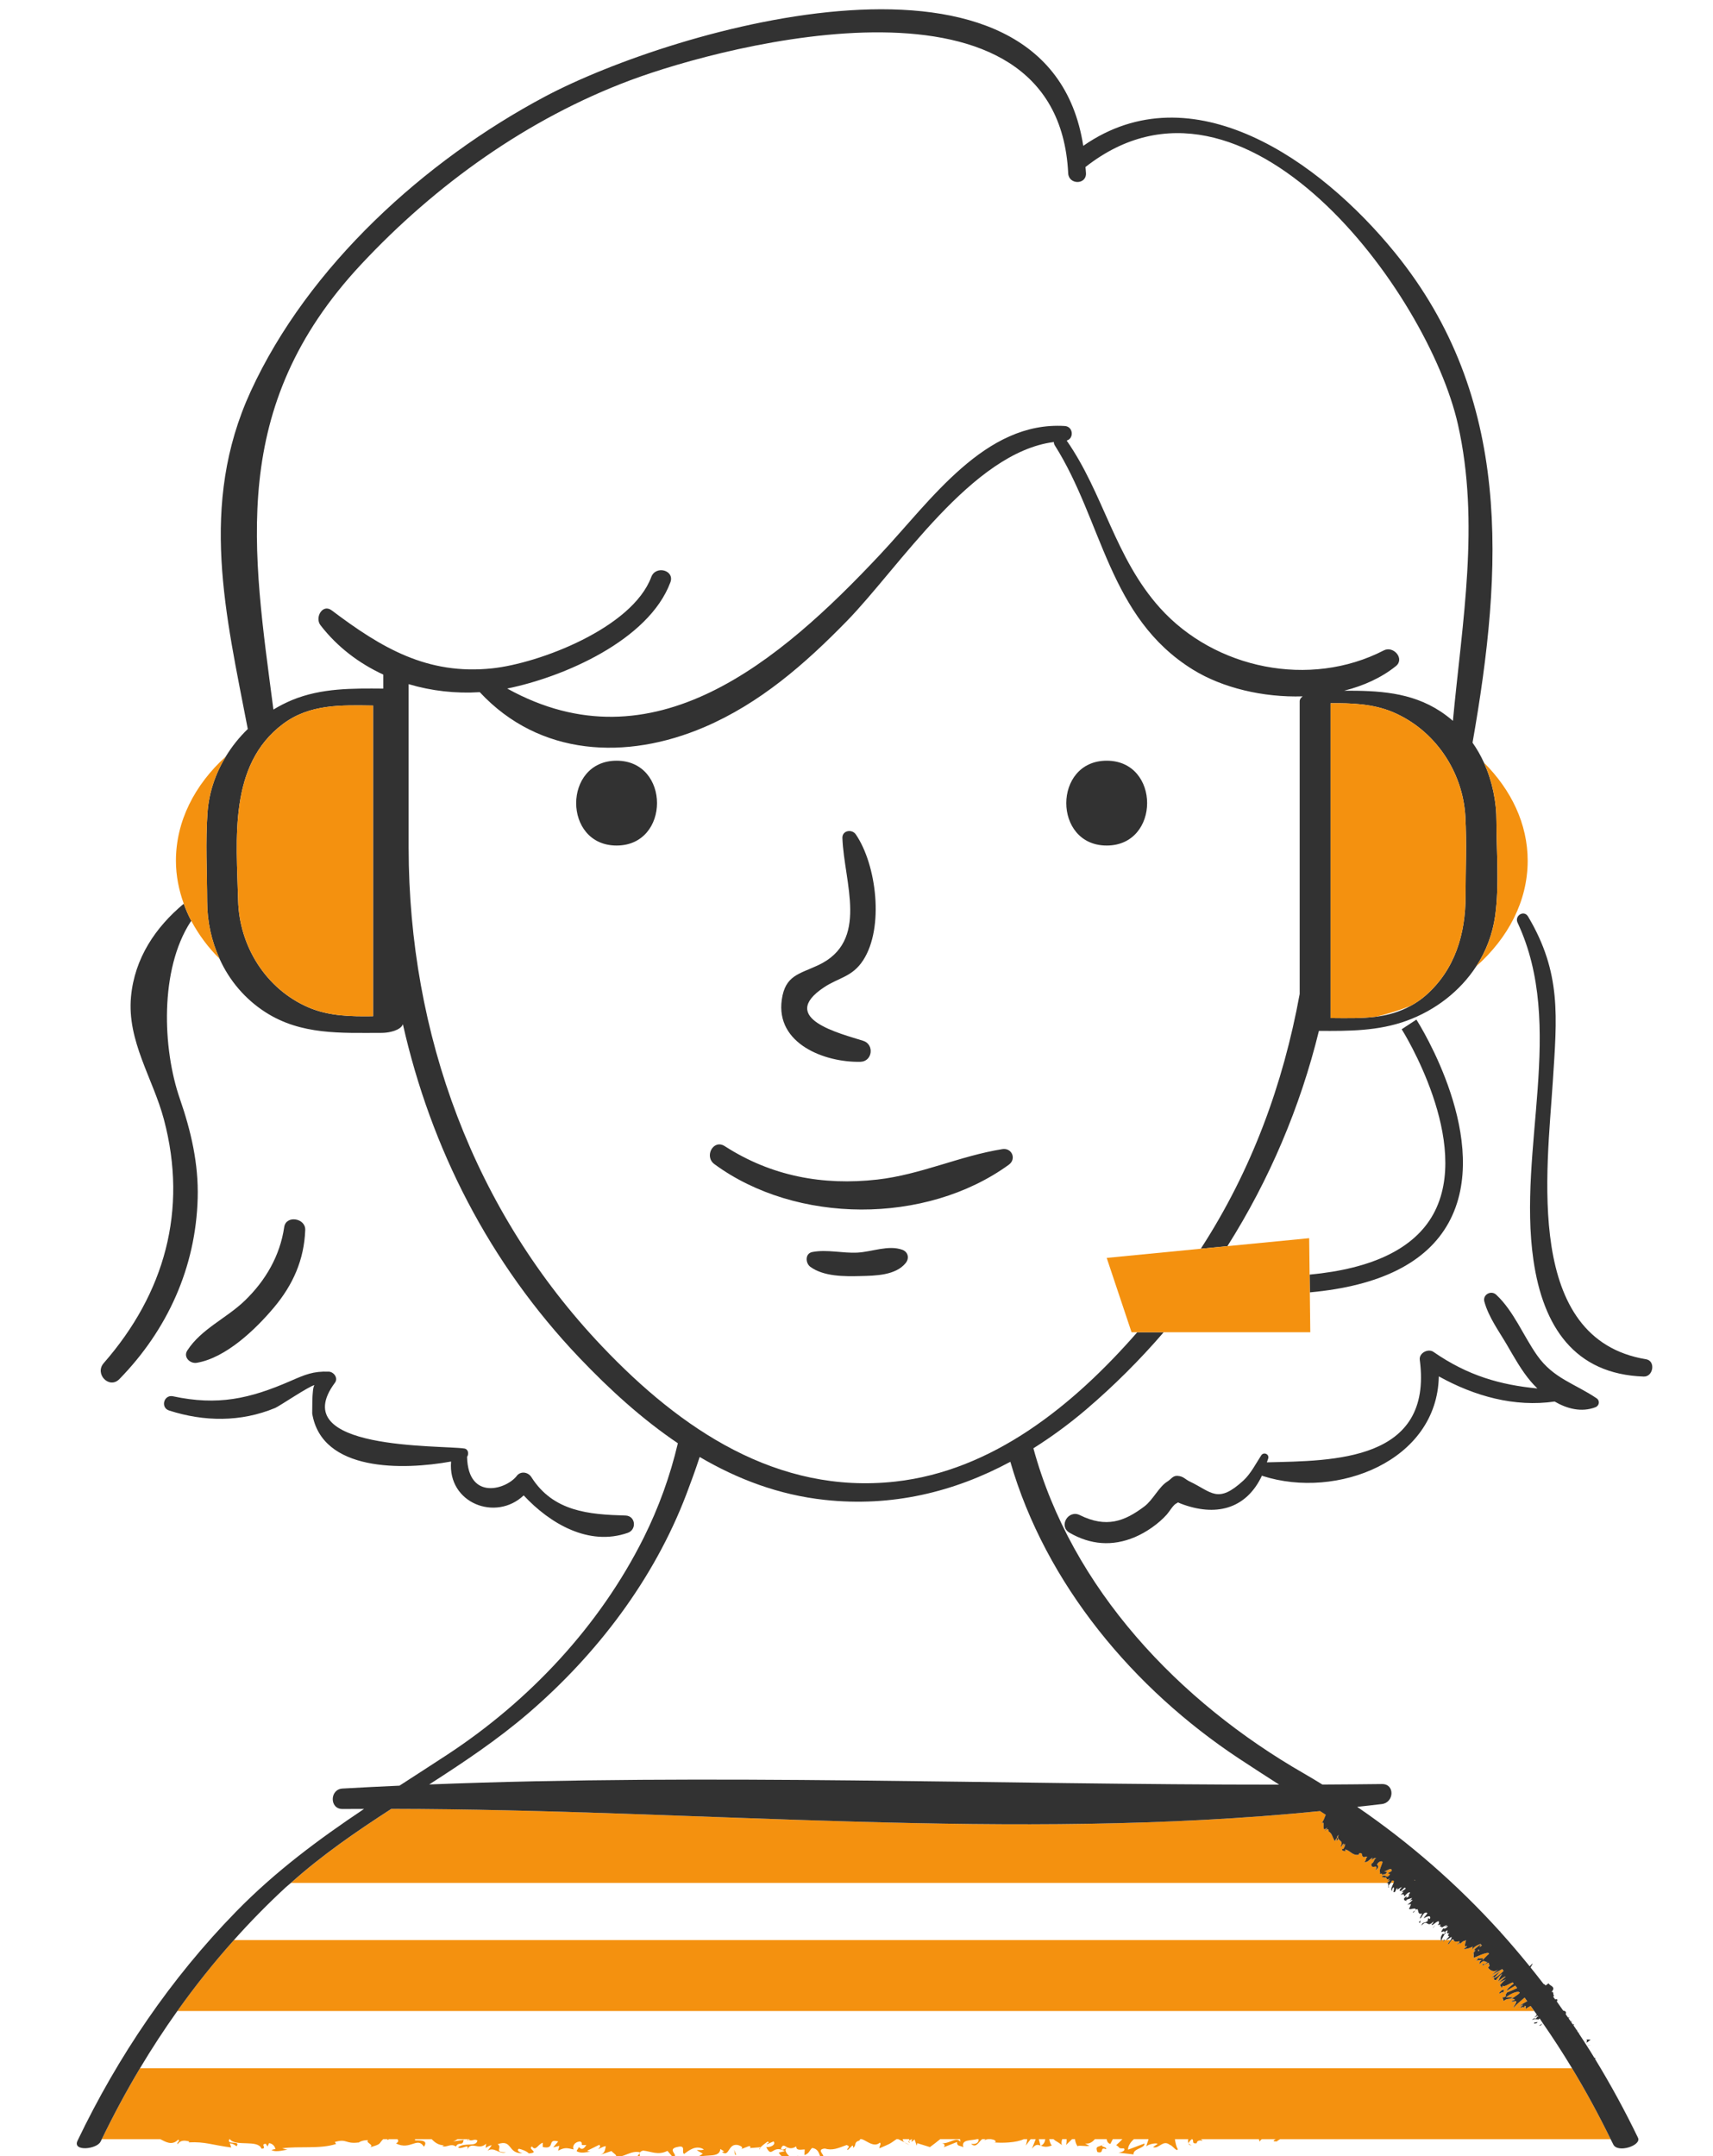 <svg width="112" height="141" viewBox="0 0 112 141" fill="none" xmlns="http://www.w3.org/2000/svg">
<g clip-path="url(#clip0_1_2668)">
<path d="M49.678 140.551L49.707 140.439C49.651 140.5 49.629 140.547 49.678 140.551ZM59.142 140.095C59.214 140.151 59.319 140.206 59.465 140.257L59.142 140.095ZM41.825 140.803L41.629 141.059C41.935 141.058 41.8 140.929 41.825 140.803ZM30.649 139.92C30.639 139.912 30.626 139.907 30.615 139.896C30.457 140.001 30.526 139.985 30.649 139.92ZM68.028 140.327C68.036 140.324 68.039 140.318 68.046 140.315C68.038 140.312 68.03 140.309 68.023 140.305L68.028 140.327Z" fill="#F4910F"/>
<path d="M59.488 140.137C59.46 140.091 59.443 140.039 59.439 139.985C59.394 140.031 59.393 140.086 59.488 140.137ZM41.86 140.756C41.854 140.753 41.848 140.754 41.842 140.752C41.834 140.768 41.827 140.785 41.824 140.802L41.86 140.756ZM77.927 140.3C77.844 140.274 77.771 140.224 77.716 140.155C77.71 140.223 77.76 140.282 77.927 140.3ZM72.065 140.272C71.766 140.419 71.61 140.336 71.747 140.725C72.241 140.867 71.865 140.36 72.311 140.537C72.426 140.398 71.945 140.393 72.065 140.272ZM72.065 140.272C72.112 140.249 72.163 140.221 72.217 140.183C72.161 140.203 72.11 140.233 72.065 140.272ZM52.37 141.186L52.395 141.095C52.346 140.997 52.271 140.99 52.122 140.974L52.37 141.186ZM48.062 140.905L48.136 140.912L47.998 140.572L48.062 140.905ZM44.446 141.338C44.594 141.353 44.767 141.277 44.916 141.292C44.594 141.353 44.406 140.914 44.446 141.338Z" fill="#F4910F"/>
<path d="M40.315 49.744C36.793 49.744 36.788 55.292 40.315 55.292C43.835 55.292 43.841 49.744 40.315 49.744ZM72.359 49.744C68.838 49.744 68.833 55.292 72.359 55.292C75.88 55.292 75.886 49.744 72.359 49.744ZM56.259 69.433C57.042 69.414 57.183 68.302 56.442 68.062C54.983 67.591 50.8 66.604 53.882 64.559C54.846 63.919 55.724 63.889 56.435 62.794C57.821 60.658 57.309 56.545 55.954 54.562C55.705 54.199 55.058 54.297 55.078 54.803C55.189 57.742 56.859 61.544 53.491 63.119C52.239 63.704 51.34 63.783 51.115 65.371C50.705 68.262 53.942 69.489 56.259 69.433ZM65.535 75.144C62.755 75.588 60.191 76.815 57.361 77.135C53.801 77.537 50.436 76.914 47.385 74.949C46.643 74.472 46.023 75.619 46.708 76.124C52.049 80.054 60.533 80.101 65.959 76.164C66.478 75.786 66.157 75.044 65.535 75.144ZM58.993 81.725C58.083 81.398 57.009 81.862 56.063 81.911C55.077 81.963 54.076 81.687 53.11 81.873C52.625 81.967 52.654 82.602 52.985 82.843C53.863 83.482 55.222 83.472 56.266 83.445C57.238 83.42 58.562 83.405 59.218 82.59C59.467 82.279 59.375 81.864 58.993 81.725ZM8.565 65.181C8.298 68.076 10.006 70.526 10.716 73.201C12.295 79.146 10.756 84.59 6.78 89.139C6.165 89.844 7.144 90.861 7.807 90.181C10.935 86.978 12.803 82.893 12.925 78.347C12.986 76.09 12.488 73.958 11.756 71.842C10.621 68.561 10.435 63.404 12.458 60.281C12.471 60.261 12.493 60.241 12.507 60.221C12.317 59.858 12.152 59.483 12.014 59.097C10.174 60.631 8.8 62.65 8.565 65.181ZM11.059 92.237C13.345 92.974 15.742 93.003 17.992 92.07C18.259 91.959 20.214 90.636 20.562 90.575C20.37 90.769 20.429 92.533 20.41 92.414C21.023 96.259 26.354 96.142 29.493 95.572C29.261 98.302 32.423 99.513 34.24 97.787C35.958 99.637 38.507 101.128 41.048 100.235C41.645 100.025 41.558 99.122 40.897 99.104C38.512 99.037 36.176 98.855 34.742 96.591C34.543 96.276 34.091 96.183 33.82 96.47C33.176 97.379 30.609 98.199 30.538 95.269C30.666 95.082 30.621 94.763 30.363 94.722C28.86 94.487 18.583 94.871 21.902 90.415C22.13 90.107 21.816 89.706 21.494 89.695C20.478 89.659 19.942 89.892 19.012 90.298C16.306 91.479 14.231 91.931 11.31 91.306C10.714 91.179 10.472 92.048 11.059 92.237ZM107.624 88.885C99.635 87.572 101.154 76.548 101.527 70.725C101.799 66.488 102.101 63.626 99.908 59.933C99.641 59.484 99.008 59.877 99.224 60.339C102.395 67.115 99.208 75.138 100.26 82.403C100.887 86.728 102.93 89.866 107.473 90.016C108.098 90.037 108.264 88.991 107.624 88.885ZM104.387 91.436C102.962 90.472 101.571 90.147 100.506 88.639C99.605 87.362 98.969 85.729 97.825 84.664C97.493 84.355 96.924 84.654 97.052 85.12C97.334 86.142 97.997 87.034 98.528 87.944C99.009 88.768 99.475 89.618 100.095 90.346C100.225 90.498 100.367 90.649 100.517 90.794C98.112 90.563 95.976 89.967 93.721 88.402C93.378 88.163 92.769 88.474 92.828 88.922C93.706 95.575 87.176 95.52 82.831 95.625C82.858 95.534 82.895 95.459 82.92 95.365C82.994 95.08 82.616 94.93 82.462 95.169C82.117 95.702 81.768 96.38 81.305 96.807C79.605 98.372 79.229 97.561 77.785 96.878C77.483 96.735 77.379 96.533 76.984 96.509C76.68 96.49 76.563 96.737 76.338 96.873C75.775 97.211 75.398 98.073 74.819 98.511C73.518 99.492 72.332 99.932 70.601 99.076C69.846 98.702 69.188 99.8 69.934 100.232C71.299 101.02 72.736 101.137 74.207 100.513C74.945 100.2 75.745 99.647 76.293 99.033C76.447 98.861 76.703 98.412 76.913 98.312C76.952 98.297 76.987 98.273 77.016 98.244C77.099 98.284 77.22 98.335 77.407 98.4C79.683 99.192 81.542 98.56 82.512 96.491C82.532 96.501 82.547 96.515 82.57 96.522C87.409 98.069 93.969 95.542 94.073 90.004C96.418 91.305 99.023 92.029 101.645 91.65C102.47 92.13 103.407 92.368 104.311 92.023C104.569 91.925 104.623 91.596 104.387 91.436ZM12.86 89.117C14.761 88.8 16.697 86.945 17.911 85.5C19.155 84.019 19.885 82.383 19.957 80.431C19.985 79.649 18.699 79.441 18.582 80.243C18.307 82.125 17.359 83.745 16.009 85.049C14.813 86.207 13.163 86.894 12.247 88.311C11.963 88.75 12.432 89.187 12.86 89.117Z" fill="#323232"/>
<path d="M91.007 122.981C90.994 123.035 90.968 123.085 90.93 123.126H91.119C91.157 123.022 91.153 122.951 91.007 122.981ZM92.513 122.978C92.514 122.971 92.522 122.966 92.524 122.959L92.473 122.915C92.475 122.95 92.488 122.975 92.513 122.978ZM90.889 122.967C90.863 122.938 90.76 122.998 90.721 123.014L90.872 122.834C90.516 123.077 90.799 122.523 90.408 122.9C90.711 122.598 90.315 122.859 90.374 122.696C90.644 122.525 90.615 122.897 90.866 122.596C90.899 122.47 90.746 122.594 90.778 122.47C90.72 122.493 90.697 122.493 90.784 122.449L90.778 122.47C90.859 122.44 90.935 122.396 91.002 122.341C91.006 122.057 90.649 122.364 90.506 122.382L90.704 122.421C90.454 122.722 90.599 122.424 90.372 122.637C90.429 122.414 90.188 122.613 90.209 122.466C90.223 122.48 90.247 122.45 90.261 122.464C90.1 122.352 90.442 121.808 90.386 121.751C90.356 121.663 90.112 121.744 90.053 121.91C89.938 121.958 90.332 121.977 89.936 122.313C90.2 121.776 89.621 122.348 89.669 121.877C89.879 121.776 89.816 121.573 89.986 121.506C89.865 121.471 89.81 121.539 89.669 121.642L89.751 121.472C89.385 121.71 89.506 121.742 89.192 121.78C89.339 121.71 89.274 121.511 89.399 121.441C89.354 121.393 89.272 121.401 89.169 121.462L89.192 121.446C88.948 121.383 89.173 121.144 88.882 121.183L88.834 121.285C88.435 121.363 88.268 120.993 87.954 120.94L87.985 121.072C87.992 121.008 87.727 121.104 87.754 120.91C87.775 120.912 87.828 120.889 87.833 120.911C87.902 120.808 87.979 120.637 87.941 120.571L87.811 120.711L87.872 120.574C87.788 120.51 87.741 120.815 87.658 120.751C87.917 120.27 87.33 120.429 87.527 119.982C87.247 120.264 87.657 120.145 87.392 120.393C87.399 120.326 87.429 120.256 87.391 120.191L87.278 120.398C87.094 120.105 87.104 119.871 86.843 119.75L86.881 119.715C86.848 119.582 86.78 119.585 86.63 119.73C86.674 119.626 86.764 119.62 86.786 119.517C86.309 119.921 86.733 118.95 86.412 119.241C86.535 119.065 86.609 118.866 86.682 118.674C86.56 118.593 86.436 118.512 86.313 118.432C66.153 120.447 45.804 118.313 25.588 118.287C23.312 119.759 21.075 121.293 19.026 123.128H90.696L90.889 122.967ZM96.886 127.221L96.825 127.15H96.824L96.728 127.332C96.784 127.299 96.836 127.26 96.886 127.221ZM96.691 127.584C96.71 127.514 96.694 127.485 96.661 127.478C96.624 127.57 96.619 127.622 96.691 127.584Z" fill="#F4910F"/>
<path d="M100.069 131.174C99.96 131.222 99.859 131.286 99.769 131.365C99.692 131.286 99.82 131.181 99.688 131.163C99.528 131.474 99.711 131.108 99.435 131.301C99.347 131.25 99.544 131.175 99.579 131.092C99.5 131.114 99.425 131.148 99.357 131.193C99.327 131.228 99.305 131.268 99.293 131.312C99.28 131.268 99.311 131.228 99.357 131.193C99.46 131.066 99.66 130.973 99.846 130.865C99.787 130.787 99.734 130.707 99.674 130.628C99.394 130.86 99.118 131.104 98.994 131.244C98.835 131.36 99.105 131.042 99.097 130.995C99.273 130.7 98.795 131.003 98.834 130.845L99.016 130.794C99.071 130.728 98.899 130.679 98.794 130.734C98.876 130.661 99.284 130.433 99.356 130.313C99.282 130.135 98.702 130.392 98.455 130.614L98.897 130.605C98.689 130.788 98.557 130.632 98.309 130.853L98.222 130.598C98.249 130.617 98.373 130.641 98.465 130.514C98.383 130.441 98.466 130.44 98.517 130.301C98.671 130.243 98.926 130.13 99.192 130.007L99.066 129.847C98.826 129.984 98.607 130.119 98.506 130.181C98.497 130.084 98.791 129.842 98.964 129.719C98.942 129.691 98.92 129.664 98.899 129.636C98.667 129.716 98.295 129.989 98.249 129.838L98.198 129.979C98.127 129.98 98.109 129.773 98.038 129.859C98.132 129.726 98.387 129.453 98.49 129.421L97.962 129.655C98.022 129.636 98.366 129.309 98.436 129.261C98.404 129.195 97.95 129.534 97.921 129.618C98.089 129.287 97.971 129.437 98.199 129.083C98.149 129.074 97.828 129.422 97.808 129.48C97.655 129.496 97.665 129.415 97.676 129.348L97.665 129.351L97.677 129.338C97.689 129.264 97.69 129.214 97.453 129.348L98.103 128.885L97.678 129.338L97.677 129.348C97.819 129.334 98.066 129.111 98.306 128.882C98.274 128.842 98.244 128.802 98.211 128.762L97.516 129.151L97.976 128.776C97.647 129.04 97.354 128.807 97.272 128.634L97.293 128.652C97.424 128.58 97.401 128.385 97.251 128.44C97.319 128.389 97.311 128.418 97.332 128.435C97.478 128.128 96.764 128.76 96.949 128.412C96.996 128.522 97.134 128.42 97.25 128.302C97.078 128.339 97.05 128.068 96.725 128.446C96.76 128.331 96.678 128.336 96.862 128.165L96.498 128.207C96.544 128.184 96.659 128.092 96.638 128.02C96.677 128.157 97.092 127.926 96.905 128.201C97.095 128.021 97.19 127.887 97.353 127.767L97.299 127.704C97.023 127.714 96.647 127.912 96.344 128.031L96.353 127.719L96.248 127.811L96.472 127.534C96.397 127.571 96.335 127.609 96.354 127.582C96.383 127.549 96.417 127.521 96.455 127.498C96.42 127.496 96.386 127.504 96.356 127.521C96.48 127.384 96.657 127.259 96.822 127.153V127.152C96.812 127.14 96.802 127.129 96.792 127.117C96.57 127.205 96.326 127.319 96.234 127.533L96.29 127.297C95.939 127.443 96.007 127.41 95.698 127.471C95.777 127.376 95.884 127.335 95.923 127.248C95.555 127.441 96.015 126.692 95.753 126.923C95.618 126.91 95.512 127.111 95.396 127.135C95.425 127.109 95.483 127.057 95.473 127.04L95.242 127.167C95.281 127.079 95.415 127.092 95.426 126.949C95.207 126.976 95.067 126.997 95.037 126.866H94.903C94.797 126.969 94.718 127.216 94.662 127.11C94.722 127.03 94.788 126.945 94.836 126.866H94.428C94.423 126.889 94.413 126.91 94.4 126.928L94.343 126.98L94.393 126.865H94.244C94.219 126.922 94.198 126.97 94.183 126.996C94.196 126.953 94.203 126.909 94.203 126.865H15.293C13.975 128.341 12.739 129.89 11.592 131.506H100.305C100.228 131.394 100.149 131.284 100.069 131.174ZM98.027 130.307C98.255 130.065 98.227 130.142 98.372 130.119C98.275 130.162 98.351 130.259 98.242 130.314C98.282 130.129 98.017 130.482 98.027 130.307ZM9.155 135.246C8.255 136.754 7.421 138.303 6.657 139.887H10.484C10.836 140.065 11.245 140.333 11.655 139.91C11.807 140.024 11.527 140.089 11.607 140.218C11.781 139.98 11.99 139.931 12.379 140.037L12.334 140.096C13.425 140.038 13.892 140.274 15.117 140.43L15.027 140.155C15.29 140.191 15.346 140.277 15.469 140.347C15.764 139.939 14.781 140.302 14.997 139.887H15.03C15.414 140.398 16.865 139.883 17.097 140.507C17.502 140.511 16.979 140.189 17.383 140.192L17.491 140.364L17.594 140.143C17.859 140.18 17.993 140.395 18.003 140.541C17.939 140.523 17.82 140.581 17.751 140.594C18.095 140.796 18.722 140.525 18.84 140.59L18.451 140.484C19.556 140.323 20.905 140.549 21.974 140.2L21.893 140.07C22.708 139.83 22.546 140.213 23.441 140.102L23.409 140.133C23.588 140.004 23.827 139.938 24.073 139.953C23.847 140.104 24.498 140.248 24.201 140.416C24.977 140.191 24.729 140.205 25.05 139.887H25.319L25.358 139.947C25.381 139.925 25.397 139.907 25.416 139.887H25.992C26.048 139.969 26.078 140.057 25.894 140.166C26.832 140.637 27.288 139.691 27.718 140.379C28.149 139.783 26.906 140.049 27.148 139.921C27.137 139.91 27.136 139.898 27.129 139.887H28.229C28.417 140.085 28.662 140.292 29.062 140.286C28.988 140.283 28.982 140.328 28.908 140.326C29.189 140.477 29.46 140.12 29.806 140.367C30 140.006 30.256 140.387 30.312 139.928L29.62 140.035C29.717 140.005 29.813 139.949 29.912 139.887H30.711C30.691 139.898 30.671 139.909 30.651 139.92C30.839 140.056 31.014 139.83 31.211 139.969C31.155 140.429 30.37 140.069 29.95 140.42C30.153 140.614 30.745 140.088 30.533 140.585C30.837 139.952 31.276 140.665 31.787 140.181L31.753 140.456C31.834 140.413 32.002 140.283 32.151 140.29L31.881 140.647C32.294 140.343 32.678 140.914 33.075 140.748C32.244 140.757 32.889 140.416 32.537 140.215C33.529 139.859 33.166 140.857 34.179 140.802C33.995 140.776 33.729 140.617 33.933 140.51C34.151 140.566 34.44 140.672 34.574 140.817C35.334 140.76 34.457 140.534 34.781 140.364C35.039 140.7 35.154 140.228 35.487 140.12L35.489 140.401C36.354 140.58 35.719 139.817 36.498 140.035L36.168 140.423L36.574 140.322L36.491 140.64C36.932 140.404 37.071 140.465 37.504 140.555C37.403 140.358 37.56 140.047 37.944 140.038C38.205 140.204 37.797 140.304 38.341 140.264C38.218 140.438 38.084 140.659 37.847 140.401C37.823 140.492 37.726 140.577 37.701 140.667C37.983 140.858 38.409 140.71 38.605 140.707C38.53 140.697 38.439 140.682 38.392 140.642L39.18 140.254C39.304 140.359 39.206 140.444 39.108 140.527C39.267 140.496 39.377 140.367 39.612 140.343C39.551 140.571 39.566 140.805 39.234 140.913L39.984 140.661C40.035 140.759 40.369 140.933 40.272 141.016C40.688 141.15 41.293 140.574 41.845 140.75C41.873 140.706 41.931 140.664 42.048 140.631C42.566 140.683 43.026 140.962 43.64 140.65L43.989 141.057C44.47 140.965 43.517 140.543 44.318 140.39C44.886 140.259 44.531 140.737 44.729 140.851C45.011 140.646 45.502 140.227 46.022 140.559C45.85 140.636 45.715 140.576 45.554 140.606L45.951 140.832C45.472 141.204 45.125 141.077 45.498 141.394C45.555 140.606 47.042 141.314 47.097 140.526L47.359 140.691C47.284 140.683 47.272 140.73 47.198 140.722C47.707 141.1 47.576 140.153 48.233 140.265C48.461 140.325 48.621 140.439 48.465 140.533L48.974 140.338C49.123 140.354 49.086 140.49 48.938 140.475L49.716 140.413L49.71 140.436C49.821 140.312 50.072 140.121 50.195 140.04C50.392 140.154 50.096 140.124 50.146 140.222L50.577 140.031C50.752 140.236 50.396 140.433 50.098 140.404C50.5 141.19 50.456 140.207 51.322 140.666L50.916 140.765C51.178 141.212 51.495 141.05 51.955 141.329C51.846 141.183 51.035 140.627 51.502 140.43C51.633 140.49 51.807 140.518 52.059 140.359C52.062 140.639 52.307 140.571 52.615 140.555L52.594 140.926C52.928 140.818 52.901 140.63 53.097 140.463C53.468 140.499 53.545 140.787 53.632 141.029C54.225 141.088 53.221 140.568 53.925 140.498C54.419 140.64 54.766 140.489 55.357 140.267C55.703 140.395 55.297 140.494 55.42 140.6L55.727 140.304C55.802 140.311 55.778 140.401 55.765 140.447C56.023 140.333 55.787 140.076 56.192 139.976C56.206 139.925 56.229 139.897 56.259 139.884H56.284C56.519 139.844 57.102 140.503 57.528 140.109C57.651 140.215 57.468 140.336 57.506 140.48C58.172 140.185 58.108 140.249 58.614 139.884H58.734L59.146 140.092C59.06 140.025 59.024 139.955 59.02 139.884H59.447C59.444 139.917 59.438 139.95 59.443 139.982C59.5 139.933 59.569 139.899 59.642 139.884H59.649C59.609 139.944 59.584 139.998 59.603 140.034C59.625 140.073 59.691 139.991 59.794 139.896L59.939 140.31L59.973 140.146L60.801 140.405C61.025 140.247 61.244 140.064 61.473 139.884H62.773C62.78 139.94 62.788 139.994 62.786 140.059C62.529 139.679 62.058 140.221 61.571 140.144C61.824 140.184 61.769 140.356 61.704 140.415L62.574 140.069C62.555 140.363 62.758 140.289 62.985 140.411C62.83 139.884 63.486 139.992 63.874 139.884H63.984C63.99 140.066 63.895 140.237 63.492 140.192C63.819 140.493 63.989 140.065 64.214 139.884H64.448C64.416 139.889 64.392 139.907 64.371 139.956C64.436 139.916 64.51 139.891 64.586 139.884H64.789C64.992 139.907 65.16 139.992 65.078 140.09L64.973 140.095C65.507 140.148 66.465 140.12 66.934 139.885H67.166C67.144 140.025 67.112 140.164 67.072 140.3L67.384 139.885H67.718L67.468 140.512C67.709 140.199 67.845 140.237 68.028 140.304L67.92 139.885H68.345C68.315 140.075 68.237 140.236 68.051 140.312C68.217 140.372 68.423 140.443 68.775 140.293C68.708 140.258 68.629 140.056 68.601 139.884H68.879C69.049 140.043 69.073 139.993 69.468 140.296C69.382 140.25 69.388 140.059 69.448 139.884H69.739C69.739 140.061 69.734 140.248 69.68 140.287L70.094 139.884H70.285C70.3 140.055 70.378 140.259 70.47 140.372C70.4 140.244 71.049 140.384 71.227 140.319L70.944 140.168C71.249 140.207 71.428 140.065 71.584 139.884H72.354C72.379 140.036 72.447 140.163 72.598 140.196L72.758 139.884H73.386C73.257 140.022 73.121 140.153 72.978 140.277C73.261 140.429 73.058 140.503 73.481 140.485C73.63 140.664 73.25 140.757 73.125 140.767L74.112 140.883C74.069 140.492 74.867 140.491 74.829 140.167L73.757 140.572C73.736 140.378 73.89 140.103 74.135 139.884H75.093C75.041 140.078 74.949 140.283 74.957 140.357C75.048 140.223 75.621 140.101 75.685 140.196L75.388 140.405C75.778 140.551 76.023 139.887 76.491 140.26C76.653 140.285 76.973 140.763 77 140.532C76.917 140.39 76.857 140.151 76.817 139.885H77.695C77.665 139.983 77.661 140.074 77.72 140.153C77.729 140.053 77.856 139.935 77.923 139.885H77.952C78.087 139.983 77.882 140.201 78.237 140.155C78.293 139.791 78.871 140.118 78.511 139.885H82.319C82.31 139.922 82.319 139.969 82.377 140.044C82.385 139.982 82.433 139.931 82.5 139.885H83.41C83.271 139.968 83.143 140.044 83.493 140.029C83.515 139.977 83.638 139.93 83.697 139.885H105.306C104.534 138.3 103.691 136.751 102.78 135.244H9.155V135.246ZM51.06 140.503C51.191 140.182 51.292 140.335 51.489 140.428C51.373 140.486 51.143 140.668 51.06 140.503Z" fill="#F4910F"/>
<path d="M104.283 134.632C104.297 134.605 104.311 134.584 104.344 134.586C104.309 134.564 104.28 134.571 104.249 134.576L103.98 134.139C103.991 134.131 103.995 134.12 104.009 134.112C104 134.116 103.986 134.127 103.976 134.132C103.726 133.734 103.471 133.338 103.211 132.946L103.303 132.905L103.2 132.929C103.163 132.874 103.13 132.817 103.092 132.763L103.149 132.733L103.077 132.74C103.043 132.688 103.009 132.634 102.973 132.582L102.982 132.572L102.971 132.579C102.937 132.529 102.901 132.48 102.867 132.429C102.901 132.404 102.932 132.382 102.946 132.399L102.843 132.349C102.861 132.367 102.859 132.386 102.851 132.406L102.73 132.233C102.748 132.206 102.77 132.174 102.802 132.134C102.765 132.159 102.734 132.187 102.709 132.202L102.667 132.143C102.679 132.133 102.679 132.124 102.647 132.114L102.615 132.067L102.546 131.968C102.568 131.957 102.581 131.952 102.564 131.969C102.668 131.921 102.603 131.915 102.518 131.928L102.372 131.719C102.406 131.611 102.394 131.519 102.298 131.516C102.301 131.484 102.253 131.481 102.208 131.483C102.071 131.288 101.938 131.09 101.798 130.897C101.796 130.892 101.798 130.883 101.795 130.878L101.791 130.888L101.772 130.863C101.778 130.87 101.791 130.869 101.795 130.879C101.838 130.784 101.849 130.703 101.694 130.743L101.69 130.755C101.644 130.691 101.595 130.63 101.549 130.567L101.617 130.503C101.512 130.474 101.617 130.181 101.435 130.271C101.791 129.885 101.275 129.864 101.257 129.687L101.056 129.837C101.028 129.787 100.979 129.754 100.916 129.727C100.639 129.367 100.357 129.01 100.072 128.657C100.167 128.496 100.28 128.32 100.137 128.453L100.013 128.583C99.387 127.808 98.74 127.05 98.073 126.31C98.085 126.308 98.097 126.304 98.109 126.3C98.096 126.289 98.075 126.298 98.059 126.293C95.276 123.22 92.147 120.488 88.736 118.155C89.277 118.091 89.819 118.04 90.358 117.97C91.155 117.867 91.214 116.653 90.358 116.663C89.061 116.679 87.762 116.689 86.462 116.696C86.063 116.452 85.666 116.207 85.26 115.975C77.08 111.28 70.055 103.87 67.566 94.707C68.783 93.94 69.943 93.085 71.039 92.149C72.844 90.605 74.531 88.923 76.084 87.119H74.357C70.182 91.902 64.9 96.18 58.538 96.884C50.807 97.74 44.506 93.452 39.379 88.058C30.973 79.215 26.731 67.631 26.717 55.433C26.713 51.868 26.716 48.304 26.717 44.738C28.217 45.185 29.804 45.362 31.369 45.262C35.28 49.468 40.966 49.726 46.052 47.548C49.688 45.991 52.626 43.425 55.373 40.608C58.803 37.092 63.545 29.591 68.904 28.904C68.902 28.982 68.924 29.058 68.965 29.123C72.102 34.084 72.472 40.369 77.995 43.788C79.936 44.989 82.595 45.616 85.173 45.537C85.054 45.625 84.976 45.731 84.976 45.862V65.001C83.895 70.903 81.847 76.509 78.511 81.657L80.252 81.488C82.99 77.158 85.011 72.403 86.234 67.411C88.178 67.424 90.105 67.429 91.973 66.748C93.84 66.067 95.459 64.822 96.519 63.191C97.167 62.201 97.589 61.077 97.755 59.901C98.035 57.892 97.844 55.753 97.84 53.729C97.845 52.399 97.567 51.083 97.024 49.872C96.817 49.413 96.567 48.976 96.278 48.565C98.281 37.166 98.903 26.004 91.216 16.537C86.302 10.486 77.927 4.594 70.826 9.537C68.526 -5.284 44.111 1.796 35.596 6.334C27.796 10.491 20.164 17.378 16.39 25.595C12.982 33.015 14.771 40.228 16.201 47.672C15.648 48.204 15.165 48.808 14.765 49.466C14.099 50.559 13.665 51.795 13.568 53.121C13.427 55.05 13.538 57.026 13.544 58.959C13.549 60.284 13.833 61.551 14.355 62.698C14.996 64.126 16.033 65.336 17.338 66.179C19.677 67.692 22.293 67.544 24.94 67.542C24.989 67.542 25.035 67.542 25.087 67.538C25.486 67.519 26.172 67.374 26.335 66.994C26.339 66.983 26.336 66.977 26.339 66.967C28.17 75.082 31.982 82.591 37.878 88.784C39.855 90.861 41.986 92.802 44.32 94.378C43.816 96.52 43.065 98.594 42.085 100.559C39.197 106.344 34.596 111.23 29.246 114.74C28.196 115.428 27.154 116.098 26.121 116.768C24.877 116.824 23.634 116.885 22.392 116.957C21.551 117.005 21.536 118.303 22.392 118.293C22.862 118.288 23.334 118.292 23.804 118.289C20.852 120.267 18.022 122.357 15.435 125.006C11.163 129.381 7.717 134.457 5.068 139.988C4.722 140.711 6.333 140.55 6.576 140.044C6.601 139.991 6.629 139.941 6.655 139.888C7.419 138.304 8.253 136.755 9.153 135.247C9.917 133.968 10.731 132.72 11.594 131.507C12.74 129.891 13.976 128.341 15.295 126.866C16.369 125.662 17.499 124.511 18.682 123.417C18.793 123.316 18.911 123.227 19.022 123.127C21.071 121.293 23.309 119.758 25.584 118.286C45.801 118.312 66.15 120.446 86.309 118.431L86.679 118.674C86.606 118.865 86.531 119.064 86.409 119.241C86.728 118.949 86.305 119.92 86.782 119.516C86.761 119.62 86.67 119.625 86.627 119.729C86.776 119.585 86.845 119.581 86.877 119.714L86.84 119.749C87.101 119.87 87.09 120.104 87.275 120.397L87.388 120.19C87.426 120.255 87.396 120.325 87.388 120.392C87.654 120.144 87.243 120.263 87.523 119.981C87.328 120.428 87.914 120.269 87.654 120.751C87.739 120.814 87.785 120.51 87.868 120.573L87.808 120.71L87.937 120.571C87.975 120.637 87.899 120.807 87.829 120.91C87.824 120.888 87.771 120.911 87.75 120.909C87.723 121.103 87.989 121.007 87.981 121.071L87.951 120.939C88.265 120.993 88.432 121.363 88.831 121.285L88.879 121.182C89.17 121.144 88.945 121.383 89.188 121.445L89.165 121.461C89.268 121.4 89.352 121.392 89.395 121.441C89.271 121.51 89.335 121.71 89.188 121.779C89.503 121.741 89.381 121.709 89.747 121.472L89.665 121.641C89.805 121.539 89.862 121.472 89.983 121.505C89.812 121.572 89.875 121.775 89.665 121.876C89.618 122.348 90.197 121.775 89.932 122.313C90.328 121.976 89.934 121.957 90.05 121.909C90.107 121.743 90.352 121.662 90.383 121.75C90.438 121.807 90.097 122.351 90.257 122.463C90.244 122.449 90.219 122.479 90.205 122.465C90.184 122.613 90.426 122.414 90.369 122.636C90.596 122.423 90.451 122.722 90.701 122.42L90.503 122.381C90.645 122.363 91.004 122.056 90.998 122.341C90.931 122.396 90.856 122.439 90.775 122.469C90.743 122.592 90.896 122.469 90.863 122.596C90.611 122.896 90.64 122.524 90.371 122.695C90.311 122.858 90.707 122.597 90.404 122.9C90.796 122.522 90.512 123.075 90.869 122.834L90.718 123.013C90.757 122.997 90.858 122.938 90.885 122.967L90.691 123.125L90.644 123.163C90.888 123.026 90.665 123.473 90.832 123.426C90.708 123.332 90.835 123.241 90.928 123.125C90.965 123.084 90.992 123.034 91.004 122.98C91.15 122.952 91.154 123.021 91.117 123.125C91.05 123.308 90.853 123.596 91.044 123.659C90.992 123.659 91.015 123.453 91.131 123.407C91.15 123.512 91.138 123.62 91.097 123.718C91.281 123.803 91.224 123.509 91.38 123.449C91.254 123.715 91.528 123.419 91.653 123.402L91.504 123.589C91.583 123.851 91.862 123.238 91.904 123.511L91.63 123.715H91.766L91.578 123.912C91.793 123.829 91.79 123.89 91.827 124.023C91.913 123.875 92.111 123.696 92.192 123.756C92.155 123.91 92.02 123.906 92.149 123.972C92.029 124.067 91.885 124.19 91.977 123.979L91.805 124.13C91.758 124.304 91.921 124.278 91.962 124.31C91.955 124.298 91.951 124.285 91.95 124.272C91.948 124.258 91.95 124.244 91.955 124.232L92.321 124.109C92.288 124.199 92.222 124.238 92.159 124.277C92.207 124.284 92.299 124.217 92.358 124.241C92.222 124.381 92.098 124.537 91.975 124.552L92.26 124.513C92.216 124.586 92.188 124.756 92.123 124.795C92.13 124.952 92.564 124.678 92.576 124.886C92.606 124.86 92.643 124.845 92.681 124.842C92.755 124.963 92.691 125.222 92.985 125.124L92.828 125.446C92.974 125.467 93.02 125.034 93.263 125.07C93.445 125.084 93.11 125.332 93.086 125.439C93.254 125.355 93.582 125.172 93.496 125.477C93.421 125.496 93.428 125.434 93.381 125.425L93.33 125.64C93.03 125.796 93.037 125.654 92.93 125.923C93.381 125.426 93.267 126.138 93.721 125.644L93.678 125.795C93.668 125.778 93.64 125.805 93.629 125.787C93.514 126.117 94.023 125.489 94.086 125.676C94.095 125.755 94.061 125.855 93.978 125.888L94.186 125.854C94.207 125.89 94.121 125.97 94.102 125.935L94.287 126.031L94.273 126.044C94.365 125.985 94.522 125.908 94.593 125.878C94.566 125.984 94.526 125.913 94.48 125.984L94.672 125.939C94.588 126.099 94.406 126.161 94.366 126.091C93.993 126.657 94.547 126.028 94.45 126.47L94.315 126.462C94.155 126.716 94.209 126.747 94.208 126.865C94.208 126.91 94.201 126.954 94.188 126.996C94.203 126.97 94.225 126.921 94.249 126.865C94.332 126.679 94.464 126.385 94.62 126.352C94.61 126.413 94.628 126.46 94.766 126.406C94.606 126.582 94.69 126.584 94.756 126.629L94.537 126.857C94.659 126.85 94.765 126.728 94.898 126.659C94.922 126.706 94.892 126.781 94.84 126.865C94.786 126.949 94.728 127.03 94.666 127.109C94.721 127.215 94.801 126.968 94.907 126.865C94.945 126.828 94.986 126.809 95.03 126.831C95.031 126.846 95.039 126.852 95.041 126.865C95.071 126.996 95.212 126.975 95.431 126.947C95.419 127.089 95.285 127.077 95.246 127.165L95.478 127.038C95.487 127.056 95.429 127.108 95.4 127.133C95.516 127.11 95.623 126.909 95.758 126.921C96.02 126.69 95.559 127.439 95.927 127.246C95.887 127.334 95.781 127.374 95.703 127.469C96.011 127.408 95.944 127.441 96.294 127.296L96.238 127.532C96.331 127.318 96.574 127.203 96.797 127.116L96.826 127.15V127.151H96.827C96.848 127.174 96.868 127.199 96.888 127.222C96.837 127.262 96.784 127.299 96.73 127.334L96.826 127.151C96.656 127.254 96.5 127.378 96.36 127.52C96.39 127.502 96.425 127.494 96.459 127.497C96.422 127.519 96.388 127.548 96.358 127.58C96.339 127.608 96.401 127.57 96.476 127.533L96.252 127.81L96.358 127.717L96.348 128.029C96.651 127.912 97.027 127.713 97.303 127.703L97.357 127.765C97.194 127.885 97.099 128.019 96.91 128.199C97.097 127.924 96.682 128.156 96.643 128.018C96.664 128.091 96.549 128.182 96.502 128.205L96.866 128.164C96.683 128.335 96.764 128.33 96.73 128.444C97.055 128.068 97.082 128.338 97.254 128.301C97.137 128.42 97 128.521 96.953 128.411C96.768 128.758 97.483 128.126 97.337 128.434C97.315 128.416 97.323 128.388 97.255 128.438C97.406 128.383 97.428 128.578 97.297 128.65L97.276 128.633C97.358 128.806 97.651 129.039 97.98 128.775L97.521 129.149L98.216 128.761C98.248 128.799 98.277 128.841 98.31 128.881C98.071 129.11 97.823 129.334 97.681 129.346C97.67 129.413 97.66 129.494 97.813 129.478C97.832 129.422 98.153 129.073 98.204 129.081C97.977 129.435 98.095 129.284 97.926 129.617C97.956 129.532 98.409 129.193 98.442 129.26C98.371 129.307 98.028 129.634 97.967 129.654L98.496 129.419C98.392 129.452 98.137 129.724 98.043 129.857C98.114 129.772 98.132 129.978 98.203 129.977L98.254 129.836C98.3 129.988 98.672 129.714 98.904 129.634L98.969 129.717C98.796 129.84 98.502 130.083 98.511 130.179C98.612 130.117 98.83 129.982 99.071 129.846L99.197 130.005C98.931 130.128 98.676 130.241 98.522 130.3C98.471 130.438 98.388 130.439 98.47 130.512C98.378 130.639 98.255 130.615 98.228 130.597L98.314 130.852C98.561 130.631 98.695 130.787 98.902 130.604L98.46 130.613C98.707 130.391 99.287 130.133 99.361 130.311C99.289 130.43 98.882 130.659 98.799 130.733C98.904 130.677 99.076 130.726 99.022 130.792L98.839 130.844C98.801 131.001 99.278 130.698 99.102 130.993C99.111 131.04 98.841 131.358 98.999 131.242C99.123 131.103 99.4 130.858 99.68 130.627C99.738 130.704 99.793 130.785 99.851 130.864C99.666 130.971 99.465 131.065 99.362 131.192C99.43 131.146 99.505 131.112 99.584 131.09C99.549 131.173 99.352 131.248 99.441 131.299C99.716 131.107 99.534 131.472 99.693 131.162C99.825 131.179 99.697 131.284 99.774 131.364C99.834 131.301 99.951 131.233 100.074 131.172C100.155 131.283 100.234 131.394 100.314 131.505C100.369 131.581 100.426 131.657 100.479 131.734C100.44 131.799 100.4 131.884 100.288 131.927C100.352 131.913 100.459 131.865 100.499 131.906C100.326 132.161 100.388 131.833 100.153 132.101C100.314 131.994 100.46 132.057 100.6 132.056C100.624 132.036 100.646 132.015 100.666 131.991C100.738 132.094 100.804 132.199 100.875 132.302L100.623 132.469L100.748 132.446C100.774 132.393 100.819 132.361 100.876 132.302C101.541 133.262 102.177 134.243 102.781 135.244C103.692 136.751 104.534 138.3 105.307 139.885C105.363 140.001 105.425 140.115 105.481 140.232C105.76 140.814 107.339 140.302 107.096 139.794C106.243 138.027 105.305 136.305 104.283 134.632ZM95.822 58.576C95.822 61.075 95.131 63.415 93.206 65.103C92.906 65.361 92.581 65.586 92.234 65.773C91.516 66.171 90.763 66.384 89.983 66.483C89.023 66.606 88.022 66.579 86.996 66.572V47.965V45.986C88.384 45.972 89.78 46.023 91.065 46.565C93.792 47.716 95.646 50.428 95.809 53.407C95.902 55.122 95.822 56.859 95.822 58.576ZM24.391 64.61V66.453C22.956 66.475 21.506 66.45 20.178 65.88C17.404 64.69 15.643 61.896 15.568 58.87C15.469 54.889 14.927 50.02 18.499 47.344C20.262 46.022 22.325 46.11 24.391 46.137V64.61ZM21.689 39.914C21.085 39.46 20.569 40.384 20.952 40.881C22.049 42.305 23.473 43.379 25.06 44.113V45.03C23.038 45.015 21.029 44.986 19.11 45.772C18.684 45.95 18.272 46.159 17.877 46.399C16.523 36.013 14.891 26.634 23.606 17.295C28.486 12.065 34.522 7.751 41.206 5.25C47.598 2.858 69.157 -2.739 69.841 11.333C69.878 12.087 71.029 12.095 71.004 11.333C70.999 11.19 70.979 11.062 70.97 10.923C81.347 2.76 93.385 19.124 95.325 27.765C96.77 34.201 95.603 40.644 94.994 47.138C94.74 46.917 94.471 46.713 94.191 46.527C92.245 45.245 90.088 45.161 87.888 45.166C89.152 44.846 90.318 44.322 91.265 43.559C91.867 43.075 91.101 42.209 90.481 42.529C85.645 45.025 79.43 43.748 75.84 39.752C72.891 36.47 72.164 32.288 69.741 28.809C70.227 28.678 70.181 27.891 69.613 27.857C64.407 27.538 60.867 32.717 57.56 36.245C50.95 43.295 42.69 50.306 33.163 45.025C36.85 44.278 42.416 41.87 43.831 38.079C44.126 37.288 42.876 36.947 42.583 37.73C41.334 41.077 35.234 43.386 32.17 43.707C27.931 44.15 24.945 42.369 21.689 39.914ZM28.062 116.69C30.305 115.247 32.525 113.769 34.568 112.011C39.032 108.17 42.756 103.281 44.874 97.719C45.141 97.018 45.452 96.175 45.747 95.275C48.229 96.733 50.934 97.757 53.924 98.081C58.315 98.557 62.378 97.569 66.059 95.589C68.37 103.592 74.116 110.437 81.011 114.998C81.889 115.579 82.764 116.142 83.637 116.702C65.17 116.711 46.468 115.963 28.062 116.69ZM92.513 122.978C92.488 122.975 92.475 122.95 92.473 122.916L92.524 122.96C92.522 122.967 92.514 122.972 92.513 122.978ZM94.62 126.347C94.564 126.364 94.416 126.438 94.494 126.319C94.703 126.141 94.635 126.255 94.62 126.347ZM96.691 127.584C96.619 127.623 96.624 127.571 96.661 127.478C96.694 127.484 96.71 127.514 96.691 127.584ZM100.39 131.882C100.431 131.852 100.478 131.829 100.521 131.803L100.579 131.883C100.516 131.878 100.453 131.877 100.39 131.882Z" fill="#323232"/>
<path d="M94.712 79.963C97.634 74.662 92.814 66.998 92.607 66.674L91.646 67.304C91.693 67.376 96.3 74.71 93.711 79.399C92.471 81.644 89.74 82.964 85.625 83.35L85.639 84.511C90.222 84.094 93.271 82.574 94.712 79.963Z" fill="#323232"/>
<path d="M18.499 47.344C14.927 50.02 15.469 54.889 15.568 58.87C15.643 61.896 17.404 64.689 20.178 65.879C21.507 66.449 22.956 66.475 24.391 66.453V64.61V46.136C22.325 46.109 20.263 46.021 18.499 47.344ZM13.57 53.121C13.666 51.795 14.101 50.559 14.767 49.466C12.729 51.318 11.503 53.695 11.503 56.287C11.503 57.261 11.691 58.2 12.015 59.096C12.153 59.48 12.315 59.855 12.507 60.219C12.998 61.135 13.621 61.971 14.357 62.698C13.824 61.526 13.548 60.25 13.546 58.959C13.539 57.026 13.429 55.051 13.57 53.121ZM91.065 46.565C89.78 46.023 88.384 45.972 86.996 45.986V66.572C88.021 66.579 89.023 66.606 89.983 66.483C90.748 66.299 91.501 66.062 92.234 65.773C92.581 65.586 92.907 65.361 93.206 65.103C95.131 63.414 95.822 61.075 95.822 58.575C95.822 56.858 95.902 55.122 95.808 53.407C95.645 50.428 93.792 47.715 91.065 46.565ZM97.756 59.901C97.59 61.077 97.168 62.201 96.52 63.191C98.615 61.327 99.883 58.92 99.883 56.287C99.883 53.877 98.812 51.66 97.025 49.871C97.568 51.082 97.846 52.398 97.841 53.728C97.845 55.753 98.036 57.892 97.756 59.901ZM72.359 82.257L73.983 87.118H85.67L85.639 84.511L85.625 83.35L85.597 80.968L80.253 81.488L78.513 81.657L72.359 82.257Z" fill="#F4910F"/>
<path d="M104.032 133.748L103.755 133.777L103.853 133.776L104.032 133.748ZM104.004 133.407C103.951 133.358 103.816 133.364 103.695 133.369C103.774 133.389 103.786 133.449 103.716 133.57C103.862 133.541 103.906 133.409 104.004 133.407ZM94.201 126.109L94.272 126.043C94.225 126.072 94.194 126.098 94.201 126.109ZM92.545 124.916L92.366 125.05C92.427 125.101 92.471 124.994 92.545 124.916ZM90.778 122.471L90.784 122.45C90.698 122.494 90.72 122.494 90.778 122.471ZM97.667 129.353L97.677 129.35L97.68 129.34L97.667 129.353ZM97.456 129.35C97.693 129.216 97.691 129.267 97.68 129.34L98.105 128.887L97.456 129.35ZM92.578 124.891L92.576 124.886L92.545 124.916L92.578 124.891ZM99.358 131.194C99.311 131.229 99.28 131.269 99.294 131.313C99.306 131.269 99.328 131.229 99.358 131.194ZM100.32 132.332C100.395 132.294 100.511 132.345 100.515 132.221C100.44 132.26 100.233 132.228 100.32 132.332ZM98.242 130.314C98.351 130.259 98.275 130.162 98.372 130.119C98.227 130.142 98.255 130.065 98.027 130.308C98.017 130.482 98.282 130.129 98.242 130.314ZM94.397 126.865L94.347 126.98L94.404 126.928C94.418 126.91 94.428 126.889 94.433 126.866C94.438 126.845 94.434 126.823 94.424 126.804L94.397 126.865ZM93.702 126.069L93.868 125.829L93.692 126.052L93.702 126.069ZM92.763 125.705C92.782 125.74 92.857 125.72 92.877 125.756C92.782 125.739 92.99 125.423 92.763 125.705Z" fill="#323232"/>
</g>
<defs>
<clipPath id="clip0_1_2668">
<rect width="112" height="141" fill="white"/>
</clipPath>
</defs>
</svg>
